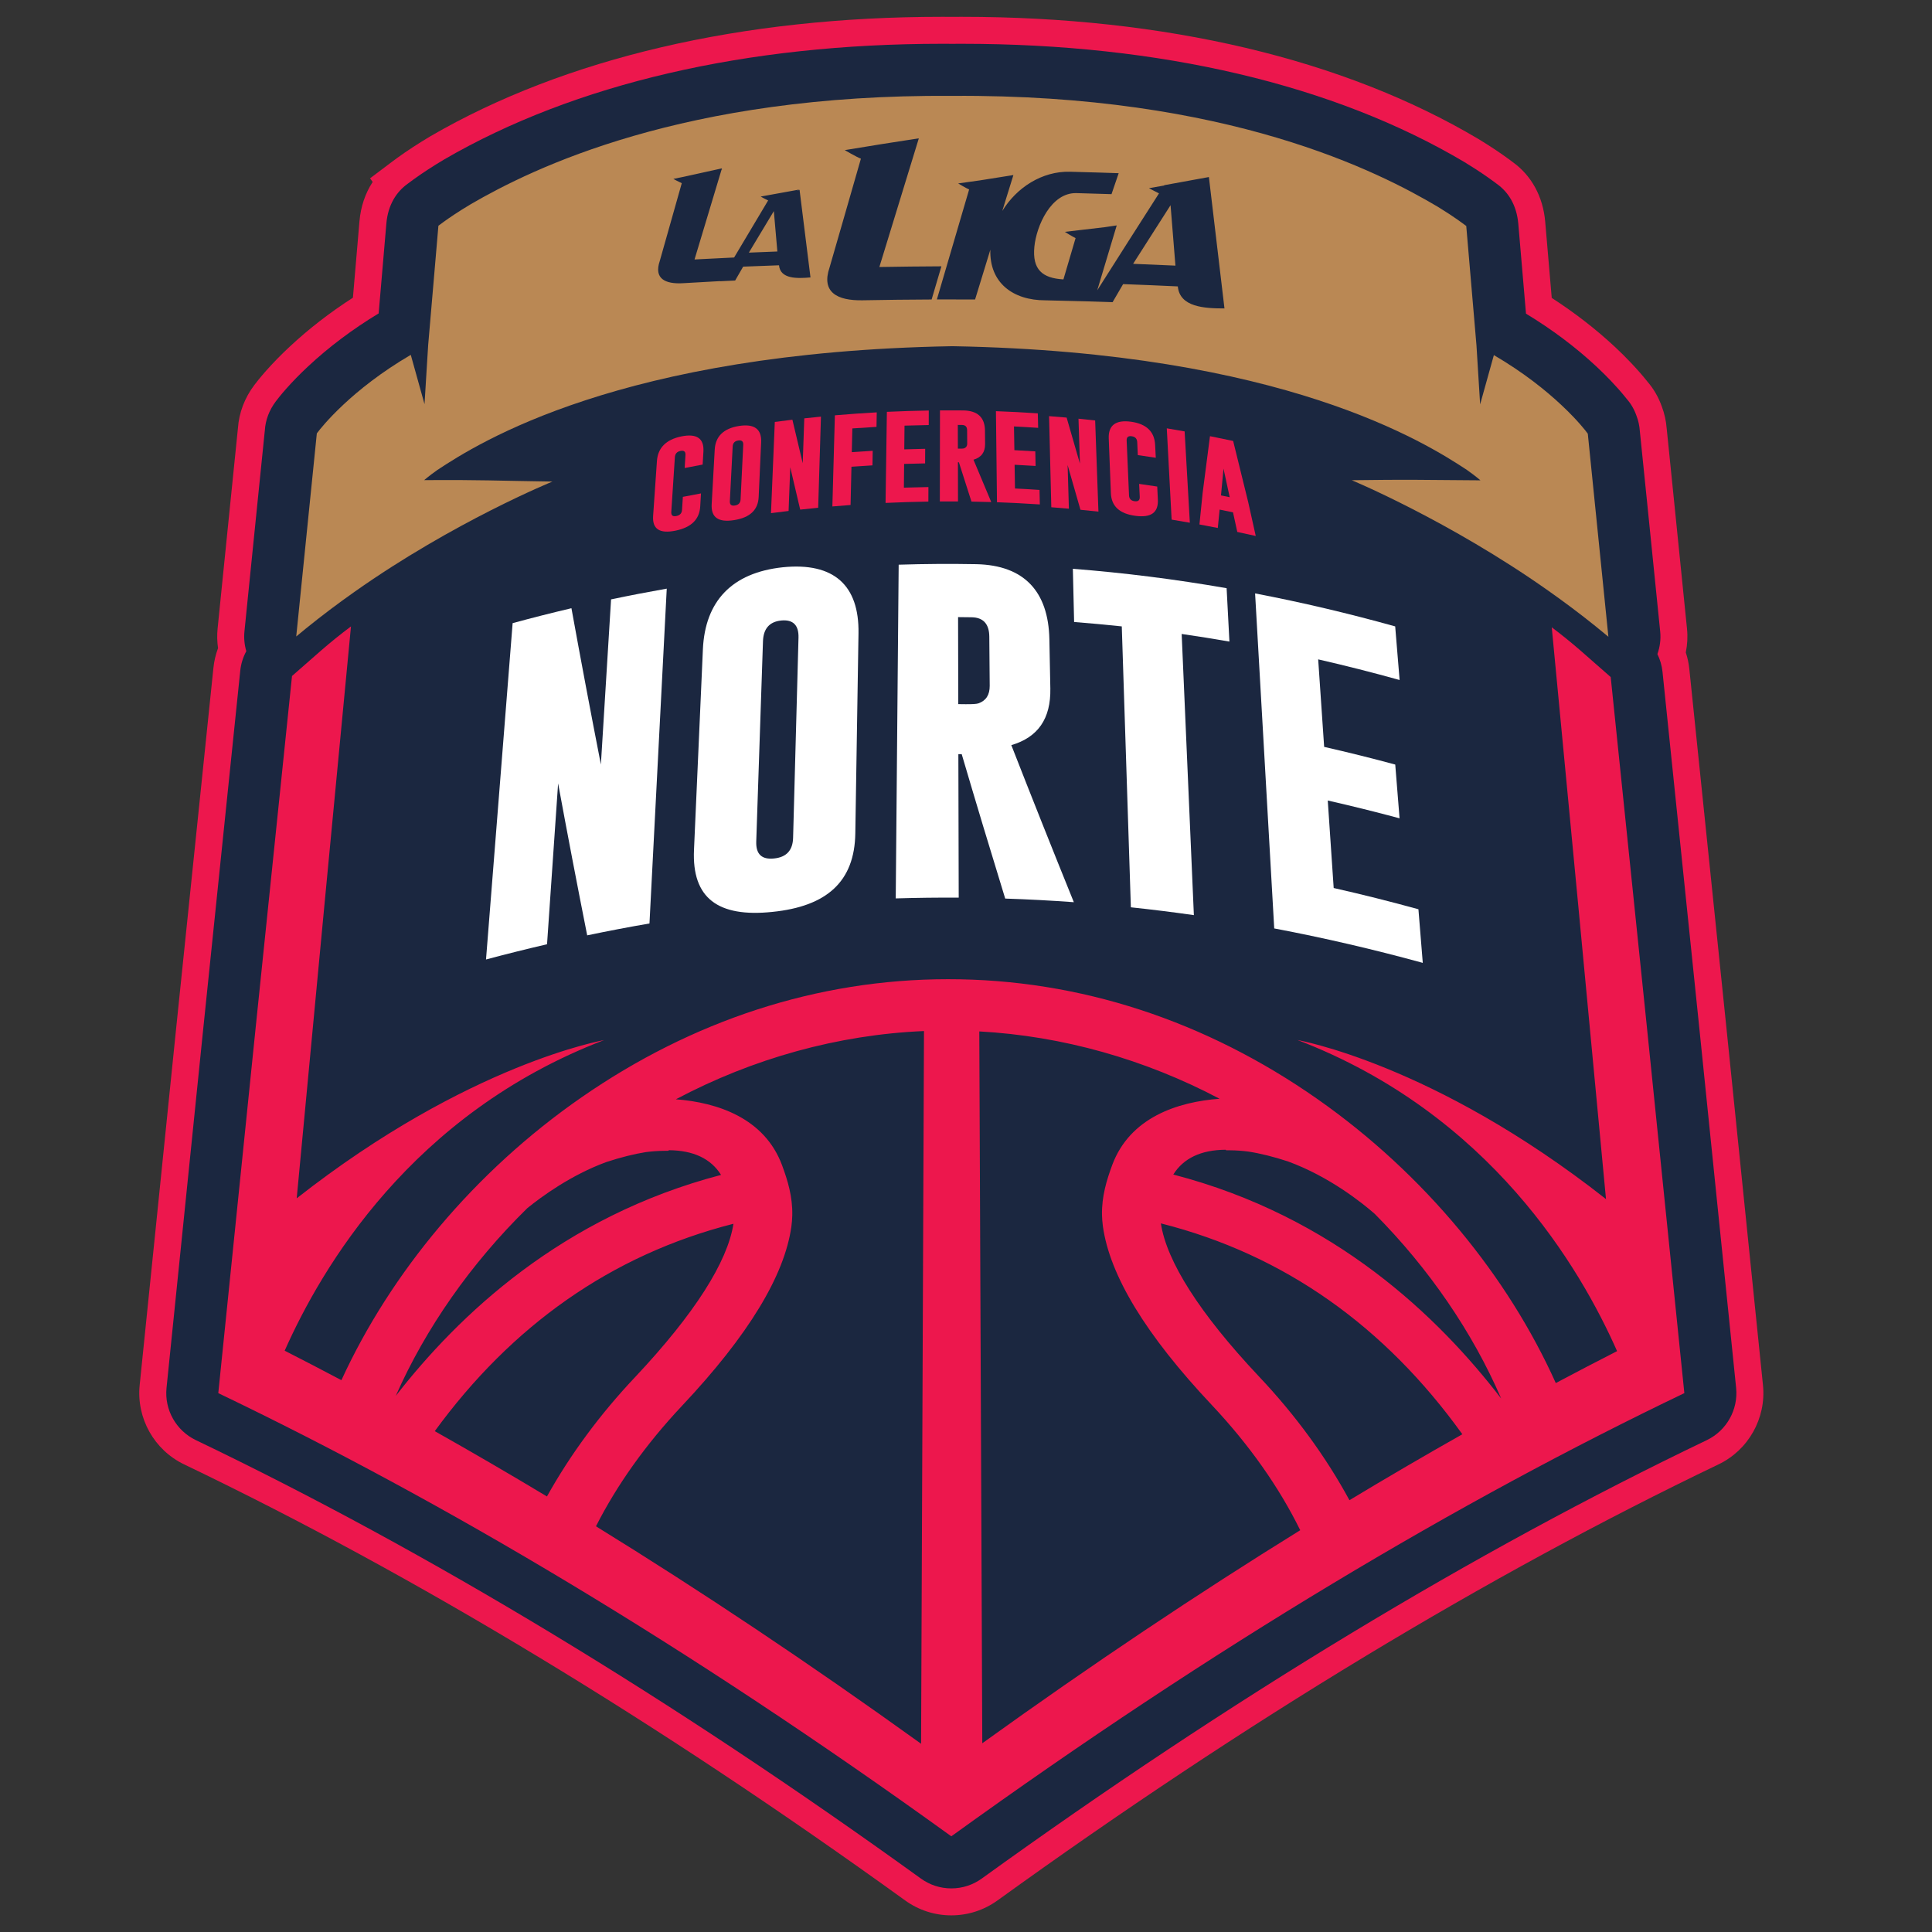 <?xml version="1.0" encoding="utf-8"?>
<!-- Generator: Adobe Illustrator 16.0.0, SVG Export Plug-In . SVG Version: 6.00 Build 0)  -->
<!DOCTYPE svg PUBLIC "-//W3C//DTD SVG 1.1//EN" "http://www.w3.org/Graphics/SVG/1.1/DTD/svg11.dtd">
<svg version="1.1" id="Layer_1" xmlns="http://www.w3.org/2000/svg" xmlns:xlink="http://www.w3.org/1999/xlink" x="0px" y="0px"
	 width="166.139px" height="166.139px" viewBox="0 0 166.139 166.139" enable-background="new 0 0 166.139 166.139"
	 xml:space="preserve">
<rect x="0" y="0" width="166.139" height="166.139" fill="#333333" stroke="none"/>
<g>
	<path fill="#ED174D" d="M151.604,119.114c-2.138-21.006-4.091-40.001-6.334-61.595c-0.051-0.483-0.151-0.955-0.303-1.412
		c0.137-0.669,0.174-1.357,0.105-2.031c-0.315-3.125-0.758-7.491-1.122-11.078l-0.599-5.891c-0.009-0.086-0.019-0.179-0.029-0.275
		c-0.048-0.635-0.188-1.265-0.418-1.877c-0.285-0.803-0.703-1.524-1.243-2.146l-0.077-0.098c-0.41-0.51-0.876-1.034-1.38-1.562
		c-0.408-0.432-0.855-0.872-1.323-1.31c-1.634-1.525-3.461-2.942-5.442-4.22l-0.563-6.567c-0.186-2.136-1.172-3.949-2.782-5.107
		c-0.147-0.112-0.435-0.328-0.865-0.63c-0.621-0.435-1.319-0.89-2.102-1.366C115.559,5.077,100.205,1.446,82.722,1.446
		c-0.279,0-0.556,0.001-0.811,0.002c-0.31-0.002-0.619-0.002-0.926-0.002c-17.197,0-32.391,3.545-43.964,10.266
		c-1.054,0.628-2.01,1.251-2.841,1.854c-0.238,0.171-0.404,0.297-0.494,0.364l-0.075,0.058c-0.023,0.016-0.045,0.033-0.067,0.049
		l-1.722,1.298l0.227,0.31c-0.637,0.97-1.029,2.122-1.138,3.389l-0.562,6.566c-1.983,1.275-3.81,2.691-5.442,4.216
		c-0.738,0.688-1.419,1.385-2.027,2.071c-0.483,0.545-0.819,0.972-1.016,1.233c-0.829,1.102-1.312,2.377-1.402,3.695
		c-0.004,0.047-0.01,0.093-0.015,0.141l-0.468,4.603c-0.293,2.883-0.666,6.554-0.985,9.708l-0.281,2.781
		c-0.058,0.569-0.044,1.132,0.038,1.688c-0.204,0.542-0.337,1.11-0.398,1.694c-2.229,21.454-4.186,40.477-6.342,61.683
		c-0.29,2.841,1.247,5.579,3.823,6.814c19.854,9.516,40.711,22.129,61.995,37.492c1.166,0.841,2.541,1.288,3.978,1.288
		c1.438,0,2.812-0.447,3.979-1.288c21.283-15.365,42.144-27.979,61.993-37.492C150.355,124.696,151.893,121.955,151.604,119.114z"/>
	<path fill="#1B2740" d="M149.295,119.349c-2.141-21.033-4.094-40.026-6.332-61.59c-0.057-0.53-0.205-1.04-0.438-1.511
		c0.221-0.616,0.307-1.28,0.24-1.939c-0.316-3.124-0.76-7.49-1.122-11.077l-0.601-5.893c-0.009-0.092-0.019-0.188-0.029-0.289
		c-0.029-0.437-0.125-0.875-0.287-1.297c-0.193-0.553-0.477-1.041-0.844-1.455c-0.036-0.045-0.069-0.088-0.104-0.13
		c-0.368-0.458-0.792-0.936-1.253-1.42c-0.38-0.398-0.794-0.807-1.228-1.214c-1.791-1.673-3.833-3.206-6.072-4.561l-0.661-7.723
		c-0.143-1.649-0.891-2.757-1.842-3.434l-0.016-0.012c-0.133-0.099-0.398-0.302-0.812-0.589c-0.579-0.407-1.229-0.831-1.952-1.271
		C114.733,7.286,99.788,3.766,82.722,3.766c-0.279,0-0.559,0.001-0.812,0.003c-0.31-0.001-0.619-0.003-0.924-0.003
		c-16.788,0-31.573,3.434-42.777,9.939c-0.994,0.592-1.893,1.178-2.671,1.742c-0.217,0.156-0.37,0.271-0.456,0.337l-0.036,0.027h0
		c-0.942,0.68-1.682,1.783-1.822,3.42l-0.662,7.72c-2.241,1.355-4.28,2.887-6.071,4.559c-0.684,0.64-1.315,1.284-1.875,1.916
		c-0.456,0.515-0.758,0.902-0.898,1.089c-0.57,0.758-0.896,1.624-0.944,2.513c-0.007,0.053-0.013,0.108-0.019,0.165l-0.468,4.603
		c-0.292,2.881-0.665,6.552-0.984,9.705l-0.281,2.785c-0.06,0.581-0.003,1.162,0.159,1.71c-0.28,0.514-0.458,1.083-0.52,1.677
		c-2.23,21.468-4.186,40.491-6.341,61.678c-0.191,1.872,0.821,3.675,2.519,4.488c19.976,9.572,40.954,22.258,62.349,37.702
		c0.768,0.555,1.673,0.848,2.62,0.848c0.946,0,1.852-0.293,2.619-0.848c21.398-15.447,42.376-28.133,62.352-37.702
		C148.474,123.024,149.485,121.221,149.295,119.349z"/>
	<g>
		<path fill="#ED174D" d="M138.51,58.222c-0.868-0.765-1.738-1.526-2.608-2.287c-0.785-0.684-1.61-1.348-2.462-1.993
			c1.575,16.473,3.046,31.957,4.665,49.172c-14.893-11.718-26.549-13.664-26.542-13.686c16.614,6.358,24.35,19.657,27.495,26.76
			c-1.742,0.886-3.499,1.807-5.27,2.746c-2.069-4.599-4.854-9.032-8.263-13.14c-3.54-4.265-7.661-8.079-12.249-11.294
			c-9.547-6.684-20.394-10.306-31.764-10.296c-11.259,0.003-22.018,3.579-31.509,10.162c-4.561,3.165-8.672,6.925-12.217,11.132
			c-3.463,4.112-6.303,8.565-8.427,13.187c-1.638-0.866-3.265-1.713-4.878-2.535c3.161-7.114,10.899-20.37,27.473-26.713
			c0.008,0.02-11.595,1.959-26.439,13.611c1.621-17.216,3.09-32.702,4.667-49.181c-0.896,0.67-1.76,1.367-2.581,2.082
			c-0.83,0.727-1.661,1.453-2.49,2.183c-2.091,20.134-4.066,39.318-6.34,61.668c19.31,9.254,40.304,21.701,63.036,38.11
			c22.731-16.409,43.724-28.856,63.036-38.11C142.572,97.483,140.598,78.325,138.51,58.222z M34.034,120.035
			c2.561-5.802,6.462-11.384,11.309-16.139c1.241-1.006,3.752-2.847,6.792-3.966c1.243-0.408,2.391-0.695,3.41-0.858
			c0.542-0.068,1.045-0.105,1.546-0.108c0.135-0.003,0.267-0.006,0.401-0.006c0.002-0.014,0.007-0.03,0.01-0.047
			c2.122,0.009,3.633,0.729,4.504,2.124C48.304,104.617,39.434,113.101,34.034,120.035z M37.388,123.07
			c6.59-9.04,15.16-15.162,25.683-17.834c-0.503,3.267-3.341,7.741-8.411,13.138c-3.065,3.239-5.624,6.714-7.625,10.312
			C43.778,126.729,40.559,124.857,37.388,123.07z M79.207,149.951c-9.637-6.936-18.958-13.15-27.958-18.7
			c1.812-3.57,4.298-7.064,7.413-10.375c5.709-6.067,8.8-11.184,9.392-15.403c0.043-0.318,0.068-0.643,0.076-0.957
			c0.037-1.617-0.403-3.028-0.876-4.309c-1.509-4.066-5.566-5.401-9.134-5.675c6.633-3.516,13.928-5.552,21.337-5.869
			C79.372,109.091,79.29,129.522,79.207,149.951z M84.47,149.908c-0.085-20.405-0.171-40.811-0.257-61.213
			c7.176,0.392,14.243,2.403,20.661,5.79c-3.603,0.267-7.703,1.601-9.229,5.694c-0.475,1.286-0.914,2.699-0.88,4.311
			c0.008,0.308,0.032,0.634,0.076,0.96c0.584,4.214,3.67,9.328,9.375,15.382c3.225,3.431,5.774,7.054,7.595,10.756
			C103.003,137.041,93.888,143.13,84.47,149.908z M116.043,129.006c-2.025-3.732-4.647-7.328-7.822-10.683
			c-5.064-5.382-7.896-9.852-8.394-13.12c10.639,2.685,19.278,8.893,25.894,18.091c0.009,0.015,0.019,0.031,0.029,0.044
			C122.559,125.14,119.32,127.031,116.043,129.006z M100.895,101.002c0.875-1.4,2.386-2.121,4.511-2.132
			c0.004,0.013,0.008,0.029,0.01,0.043c0.132,0.003,0.264,0.003,0.398,0.006c0.493,0.003,1.012,0.041,1.521,0.106
			c1.042,0.159,2.191,0.447,3.423,0.85c3.587,1.315,6.398,3.582,7.46,4.509c4.666,4.702,8.417,10.188,10.873,15.878
			C123.716,113.27,114.796,104.609,100.895,101.002z"/>
		<path fill="#ED174D" d="M58.079,45.635c1.357-0.275,2.071-0.96,2.136-2.091c0.022-0.372,0.042-0.742,0.065-1.114
			c-0.52,0.094-1.038,0.194-1.558,0.296c-0.022,0.373-0.046,0.744-0.071,1.117c-0.018,0.294-0.182,0.471-0.493,0.533
			c-0.306,0.062-0.45-0.053-0.432-0.348c0.105-1.57,0.207-3.141,0.309-4.711c0.021-0.299,0.179-0.478,0.479-0.539
			c0.002-0.001,0.004-0.001,0.008-0.002c0.302-0.058,0.443,0.062,0.424,0.356c-0.021,0.372-0.045,0.743-0.068,1.114
			c0.516-0.102,1.03-0.2,1.545-0.296c0.023-0.373,0.043-0.742,0.067-1.115c0.066-1.128-0.565-1.576-1.893-1.307
			c-1.323,0.271-2.027,0.988-2.105,2.118c-0.11,1.571-0.219,3.144-0.327,4.714C56.085,45.496,56.723,45.908,58.079,45.635z"/>
		<path fill="#ED174D" d="M63.134,44.726c1.355-0.215,2.059-0.872,2.107-1.999c0.071-1.569,0.142-3.135,0.212-4.703
			c0.049-1.127-0.588-1.602-1.912-1.392c-1.323,0.213-2.017,0.9-2.08,2.029c-0.087,1.568-0.175,3.136-0.262,4.705
			C61.136,44.501,61.779,44.941,63.134,44.726z M63.005,38.398c0.014-0.297,0.172-0.471,0.47-0.518c0.002,0,0.006-0.002,0.009-0.002
			c0.3-0.044,0.444,0.08,0.429,0.374c-0.075,1.569-0.152,3.135-0.229,4.704c-0.015,0.293-0.178,0.463-0.486,0.514
			c-0.307,0.05-0.452-0.074-0.437-0.368C62.841,41.535,62.922,39.965,63.005,38.398z"/>
		<path fill="#ED174D" d="M67.956,40.182c0.281,1.211,0.568,2.427,0.856,3.642c0.516-0.056,1.031-0.111,1.546-0.16
			c0.082-2.612,0.16-5.226,0.239-7.837c-0.476,0.046-0.957,0.095-1.434,0.149c-0.043,1.287-0.091,2.575-0.134,3.861
			c-0.3-1.25-0.595-2.497-0.888-3.745c-0.502,0.061-1.008,0.124-1.513,0.191c-0.109,2.614-0.218,5.229-0.328,7.844
			c0.505-0.065,1.009-0.13,1.514-0.188C67.862,42.685,67.91,41.433,67.956,40.182z"/>
		<path fill="#ED174D" d="M75.373,36.708c0.008-0.415,0.015-0.832,0.022-1.248c-1.2,0.065-2.4,0.152-3.601,0.255
			c-0.071,2.611-0.144,5.226-0.216,7.837c0.523-0.046,1.043-0.088,1.565-0.125c0.024-1.098,0.052-2.193,0.076-3.29
			c0.604-0.044,1.204-0.083,1.806-0.119c0.006-0.415,0.016-0.834,0.022-1.252c-0.599,0.034-1.199,0.074-1.799,0.117
			c0.014-0.68,0.032-1.361,0.048-2.041C73.988,36.791,74.682,36.749,75.373,36.708z"/>
		<path fill="#ED174D" d="M79.864,36.551c0.001-0.416,0.001-0.833,0.004-1.25c-1.2,0.02-2.401,0.058-3.602,0.114
			c-0.037,2.61-0.075,5.222-0.114,7.833c1.226-0.059,2.454-0.096,3.68-0.115c0.002-0.418,0.003-0.833,0.006-1.25
			c-0.704,0.011-1.406,0.028-2.11,0.052c0.008-0.681,0.015-1.359,0.021-2.042c0.601-0.019,1.203-0.034,1.804-0.044
			c0.002-0.419,0.004-0.836,0.007-1.254c-0.599,0.011-1.199,0.027-1.799,0.048c0.007-0.681,0.015-1.361,0.022-2.041
			C78.477,36.579,79.169,36.562,79.864,36.551z"/>
		<path fill="#ED174D" d="M84.711,38.178c-0.004-0.384-0.006-0.769-0.01-1.155c-0.012-1.125-0.632-1.71-1.862-1.728
			c-0.668-0.007-1.338-0.007-2.007-0.004c-0.004,2.612-0.008,5.221-0.012,7.832c0.52-0.002,1.039-0.004,1.562,0
			c-0.001-1.124-0.005-2.246-0.007-3.371c0.027,0,0.054,0.001,0.083,0.001c0.356,1.126,0.717,2.253,1.082,3.381
			c0.565,0.01,1.134,0.023,1.701,0.04c-0.513-1.215-1.024-2.431-1.528-3.641C84.387,39.336,84.719,38.887,84.711,38.178z
			 M82.879,38.561c-0.05,0.015-0.156,0.021-0.323,0.019c-0.062,0-0.123,0-0.185-0.001c-0.002-0.68-0.002-1.359-0.006-2.04
			c0.115,0.001,0.23,0.003,0.347,0.004c0.301,0.002,0.451,0.152,0.453,0.449c0.004,0.385,0.004,0.77,0.008,1.155
			C83.172,38.361,83.076,38.5,82.879,38.561z"/>
		<path fill="#ED174D" d="M89.245,35.545c-1.2-0.081-2.398-0.144-3.601-0.187c0.03,2.612,0.064,5.222,0.09,7.832
			c1.229,0.044,2.459,0.107,3.685,0.188c-0.008-0.415-0.02-0.832-0.027-1.248c-0.702-0.048-1.406-0.089-2.11-0.122
			c-0.012-0.681-0.022-1.361-0.033-2.041c0.604,0.029,1.203,0.063,1.806,0.102c-0.009-0.418-0.019-0.836-0.026-1.254
			c-0.602-0.04-1.199-0.072-1.799-0.103c-0.013-0.681-0.023-1.361-0.034-2.041c0.694,0.034,1.386,0.076,2.079,0.122
			C89.265,36.378,89.256,35.961,89.245,35.545z"/>
		<path fill="#ED174D" d="M90.213,35.785c0.063,2.611,0.127,5.223,0.192,7.835c0.504,0.038,1.008,0.08,1.513,0.125
			c-0.038-1.254-0.074-2.503-0.11-3.754c0.367,1.279,0.732,2.562,1.104,3.846c0.518,0.048,1.034,0.103,1.546,0.159
			c-0.093-2.613-0.187-5.228-0.282-7.839c-0.477-0.055-0.954-0.106-1.433-0.152c0.042,1.288,0.081,2.574,0.123,3.861
			c-0.384-1.32-0.765-2.639-1.143-3.956C91.219,35.866,90.716,35.823,90.213,35.785z"/>
		<path fill="#ED174D" d="M97.311,37.512c0.003,0.001,0.006,0.001,0.008,0.002c0.303,0.042,0.462,0.214,0.475,0.508
			c0.018,0.37,0.035,0.743,0.049,1.113c0.516,0.073,1.031,0.149,1.547,0.23c-0.017-0.373-0.036-0.743-0.057-1.114
			c-0.056-1.129-0.747-1.802-2.07-1.985c-1.323-0.181-1.961,0.31-1.919,1.436c0.061,1.564,0.124,3.132,0.184,4.698
			c0.042,1.132,0.74,1.771,2.095,1.956c1.354,0.185,2.004-0.271,1.944-1.402c-0.016-0.372-0.034-0.743-0.053-1.114
			c-0.52-0.08-1.037-0.155-1.556-0.229c0.017,0.37,0.033,0.743,0.053,1.114c0.012,0.293-0.136,0.418-0.444,0.375
			c-0.308-0.041-0.468-0.208-0.479-0.504c-0.067-1.566-0.134-3.134-0.203-4.7C96.87,37.599,97.013,37.472,97.311,37.512z"/>
		<path fill="#ED174D" d="M101.87,37.098c-0.512-0.092-1.023-0.179-1.534-0.264c0.139,2.616,0.277,5.234,0.416,7.85
			c0.521,0.086,1.045,0.175,1.567,0.267C102.17,42.333,102.021,39.716,101.87,37.098z"/>
		<path fill="#ED174D" d="M106.399,45.744c0.529,0.112,1.059,0.228,1.587,0.347c-0.218-0.975-0.435-1.949-0.651-2.922
			c-0.435-1.752-0.865-3.502-1.292-5.25c-0.665-0.143-1.329-0.28-1.993-0.41c-0.203,1.621-0.414,3.246-0.63,4.87
			c-0.092,0.908-0.185,1.814-0.276,2.721c0.524,0.098,1.052,0.198,1.578,0.302c0.053-0.528,0.107-1.054,0.158-1.58
			c0.384,0.075,0.767,0.155,1.15,0.234C106.154,44.619,106.274,45.182,106.399,45.744z M104.997,42.602
			c0.072-0.766,0.144-1.533,0.217-2.302c0.175,0.818,0.353,1.637,0.531,2.455C105.495,42.705,105.246,42.652,104.997,42.602z"/>
		<path fill="#FFFFFF" d="M51.672,65.743c-0.877-4.488-1.722-8.968-2.532-13.44c-1.687,0.398-3.37,0.824-5.057,1.283
			c-0.768,9.639-1.53,19.28-2.289,28.924c1.751-0.469,3.5-0.905,5.248-1.311c0.317-4.611,0.634-9.222,0.952-13.831
			c0.8,4.347,1.635,8.703,2.501,13.066c1.787-0.374,3.571-0.714,5.356-1.022c0.492-9.598,0.987-19.196,1.485-28.793
			c-1.596,0.281-3.192,0.589-4.788,0.924C52.257,56.277,51.964,61.011,51.672,65.743z"/>
		<path fill="#FFFFFF" d="M66.419,78.417c4.696-0.475,7.072-2.618,7.132-6.758c0.091-5.736,0.185-11.473,0.274-17.208
			c0.062-4.116-2.109-6.113-6.508-5.67c-4.389,0.467-6.683,2.921-6.873,7.049c-0.255,5.747-0.512,11.495-0.765,17.243
			C59.489,77.235,61.736,78.905,66.419,78.417z M65.032,72.371c0.193-5.742,0.386-11.482,0.579-17.225
			c0.035-1.078,0.554-1.68,1.553-1.784c0.011-0.001,0.021-0.003,0.029-0.004c1.011-0.093,1.501,0.403,1.473,1.474
			c-0.154,5.739-0.311,11.477-0.465,17.217c-0.03,1.082-0.575,1.667-1.641,1.774C65.505,73.932,64.997,73.455,65.032,72.371z"/>
		<path fill="#FFFFFF" d="M86.441,77.271c1.969,0.064,3.934,0.168,5.902,0.312c-1.837-4.534-3.63-9.038-5.376-13.506
			c2.293-0.674,3.404-2.271,3.355-4.876c-0.026-1.41-0.057-2.819-0.083-4.23c-0.084-4.119-2.176-6.363-6.273-6.455
			c-2.228-0.041-4.459-0.027-6.686,0.044c-0.086,9.563-0.171,19.133-0.253,28.697c1.805-0.053,3.611-0.076,5.416-0.065
			c-0.011-4.113-0.019-8.227-0.03-12.341c0.097,0.001,0.191,0.001,0.288,0.002C83.914,68.976,85.162,73.115,86.441,77.271z
			 M82.405,60.55c-0.006-2.495-0.012-4.988-0.017-7.482c0.386,0.003,0.771,0.007,1.16,0.013c1.008,0.015,1.515,0.574,1.525,1.665
			c0.012,1.41,0.023,2.82,0.035,4.228c0.004,0.784-0.32,1.287-0.978,1.513c-0.167,0.053-0.534,0.076-1.099,0.07
			C82.822,60.554,82.615,60.552,82.405,60.55z"/>
		<path fill="#FFFFFF" d="M105.481,50.582c-4.41-0.77-8.815-1.325-13.222-1.669c0.036,1.524,0.071,3.05,0.108,4.574
			c1.365,0.107,2.73,0.234,4.099,0.378c0.26,8.053,0.519,16.105,0.781,24.157c1.805,0.191,3.607,0.415,5.418,0.673
			c-0.35-8.059-0.696-16.12-1.049-24.179c1.369,0.198,2.738,0.416,4.106,0.654C105.645,53.639,105.565,52.111,105.481,50.582z"/>
		<path fill="#FFFFFF" d="M122.349,82.8c-0.125-1.537-0.249-3.073-0.374-4.61c-2.433-0.67-4.858-1.279-7.287-1.827
			c-0.172-2.509-0.34-5.018-0.509-7.525c2.055,0.469,4.114,0.976,6.174,1.532c-0.127-1.54-0.247-3.081-0.371-4.623
			c-2.037-0.551-4.076-1.057-6.114-1.521c-0.172-2.509-0.34-5.017-0.513-7.525c2.332,0.534,4.666,1.125,7.002,1.775
			c-0.127-1.538-0.253-3.074-0.38-4.61c-4.021-1.122-8.034-2.067-12.047-2.836c0.55,9.602,1.1,19.205,1.645,28.809
			C113.83,80.643,118.087,81.632,122.349,82.8z"/>
		<path fill="#BA8854" d="M100.66,17.646c-1.075,1.675-2.148,3.355-3.22,5.041c1.211,0.046,2.425,0.099,3.639,0.155
			C100.939,21.11,100.8,19.378,100.66,17.646z"/>
		<path fill="#BA8854" d="M66.545,18.154c-0.717,1.188-1.433,2.379-2.148,3.57c0.817-0.034,1.633-0.067,2.451-0.097
			C66.747,20.471,66.646,19.312,66.545,18.154z"/>
		<path fill="#BA8854" d="M30.465,50.908c8.562-6.049,17.044-9.5,17.042-9.497c-4.926-0.071-6.14-0.156-11.029-0.126
			c0.006,0,0.358-0.322,1.131-0.869c3.501-2.31,15.706-10.121,44.148-10.643c0.046,0,0.091-0.001,0.137-0.001
			c0.045,0,0.091,0,0.137,0.001c28.322,0.528,40.544,8.29,44.104,10.631c0.803,0.566,1.167,0.901,1.174,0.901
			c-4.89-0.033-6.142-0.08-11.068-0.01c-0.003-0.003,8.388,3.491,16.897,9.498c1.365,0.962,2.733,1.984,4.071,3.061
			c0.311,0.25,0.62,0.501,0.926,0.758c0.06,0.048,0.119,0.097,0.176,0.146c-0.629-6.248-1.77-17.463-1.771-17.463
			c0.002,0-0.078-0.112-0.243-0.318c-0.204-0.253-0.538-0.646-1.013-1.144c-0.293-0.307-0.64-0.655-1.043-1.029
			c-1.312-1.228-3.215-2.768-5.778-4.268c-0.389,1.413-0.781,2.826-1.182,4.24c-0.074-1.215-0.149-2.431-0.226-3.646
			c-0.028-0.474-0.057-0.949-0.088-1.423c-0.498-5.834-0.879-10.274-0.879-10.274c-0.01-0.001-0.259-0.202-0.758-0.551
			c-0.396-0.278-0.951-0.649-1.673-1.091c-4.995-2.966-18.022-9.707-41.763-9.546c-23.178-0.172-36.148,6.259-41.396,9.306
			c-1.126,0.67-1.898,1.205-2.341,1.525c-0.299,0.216-0.45,0.337-0.457,0.337c-0.001,0-0.383,4.439-0.881,10.275
			c-0.048,0.773-0.096,1.547-0.144,2.321c-0.056,0.916-0.113,1.831-0.169,2.747c-0.398-1.414-0.793-2.827-1.182-4.241
			c-2.565,1.5-4.465,3.039-5.778,4.266c-0.682,0.637-1.205,1.189-1.579,1.611c-0.361,0.407-0.581,0.692-0.672,0.812
			c-0.032,0.042-0.05,0.068-0.05,0.068s-0.852,8.371-1.489,14.678c-0.101,0.992-0.196,1.935-0.282,2.783
			c0.266-0.222,0.534-0.443,0.802-0.661C27.65,52.957,29.059,51.899,30.465,50.908z M57.904,15.384
			c0.292-0.061,0.585-0.119,0.878-0.179c1.099-0.248,2.198-0.49,3.297-0.727c-0.008,0.027-0.016,0.055-0.025,0.083
			c0.031-0.007,0.062-0.013,0.093-0.02c0,0-0.038,0.016-0.097,0.042c-0.775,2.575-1.551,5.152-2.325,7.73
			c1.135-0.062,2.27-0.118,3.404-0.17c0.975-1.639,1.95-3.275,2.927-4.908c-0.244-0.105-0.643-0.332-0.643-0.332
			c1.121-0.208,2.243-0.411,3.365-0.61c0,0-0.103,0.042-0.264,0.106c0.081-0.022,0.163-0.042,0.244-0.063
			c0.312,2.507,0.626,5.013,0.938,7.521c-1.148,0.1-2.59,0.151-2.707-1.043c-1.028,0.034-2.056,0.073-3.083,0.116
			c-0.23,0.398-0.459,0.796-0.688,1.194c-0.433,0.02-0.866,0.04-1.299,0.062c0.003-0.004,0.006-0.008,0.008-0.012
			c-1.069,0.056-2.137,0.117-3.206,0.181c-1.518,0.086-2.5-0.389-1.99-1.896c0.169-0.588,1.447-5.118,1.896-6.705
			C58.328,15.619,57.904,15.384,57.904,15.384z M72.643,12.91c2.122-0.355,4.246-0.692,6.37-1.014
			c-1.132,3.683-2.263,7.372-3.393,11.064c1.778-0.032,3.557-0.05,5.335-0.059c-0.281,0.95-0.562,1.902-0.841,2.853
			c-1.979,0.008-3.958,0.032-5.936,0.069c-2.172,0.041-3.572-0.687-2.843-2.814c0.243-0.818,2.024-7.02,2.698-9.364
			C73.661,13.508,72.643,12.91,72.643,12.91z M82.396,15.773c0.626-0.088,1.251-0.175,1.875-0.262
			c0.958-0.156,1.918-0.308,2.875-0.458c-0.201,0.653-0.404,1.303-0.607,1.954c-0.115,0.378-0.231,0.755-0.348,1.132
			c1.227-2.002,3.405-3.433,5.829-3.371c1.393,0.032,4.179,0.124,4.179,0.126c-0.205,0.6-0.411,1.202-0.616,1.802
			c0,0-2.009-0.064-3.018-0.09c-2.188-0.056-3.444,2.833-3.617,4.619c-0.187,1.956,0.685,2.698,2.499,2.802
			c0.349-1.184,0.696-2.368,1.046-3.552c-0.284-0.131-0.924-0.537-0.924-0.537c1.154-0.14,2.31-0.274,3.462-0.406
			c0.332-0.049,0.664-0.099,0.995-0.148c-0.001,0.014-0.003,0.026-0.007,0.04c-0.555,1.846-1.111,3.693-1.664,5.541
			c1.768-2.79,3.538-5.568,5.311-8.336c-0.36-0.173-0.861-0.447-0.861-0.447c0.433-0.077,0.865-0.152,1.297-0.228
			c0.008-0.011,0.017-0.021,0.023-0.031c1.276-0.239,2.556-0.473,3.832-0.699c0.447,3.765,0.894,7.532,1.339,11.299
			c-1.704,0-3.847-0.104-4.012-1.894c-1.567-0.074-3.137-0.14-4.704-0.197c-0.302,0.517-0.603,1.034-0.904,1.552
			c-0.645-0.022-1.287-0.042-1.929-0.062v-0.001c-1.282-0.037-2.562-0.069-3.843-0.095c-2.819,0.007-4.831-1.53-4.741-4.352
			c-0.438,1.425-0.875,2.853-1.312,4.279c-1.095-0.004-2.19-0.006-3.286-0.003c0.424-1.439,2.184-7.447,2.774-9.458
			C83.051,16.172,82.396,15.773,82.396,15.773z"/>
	</g>
</g>
</svg>
